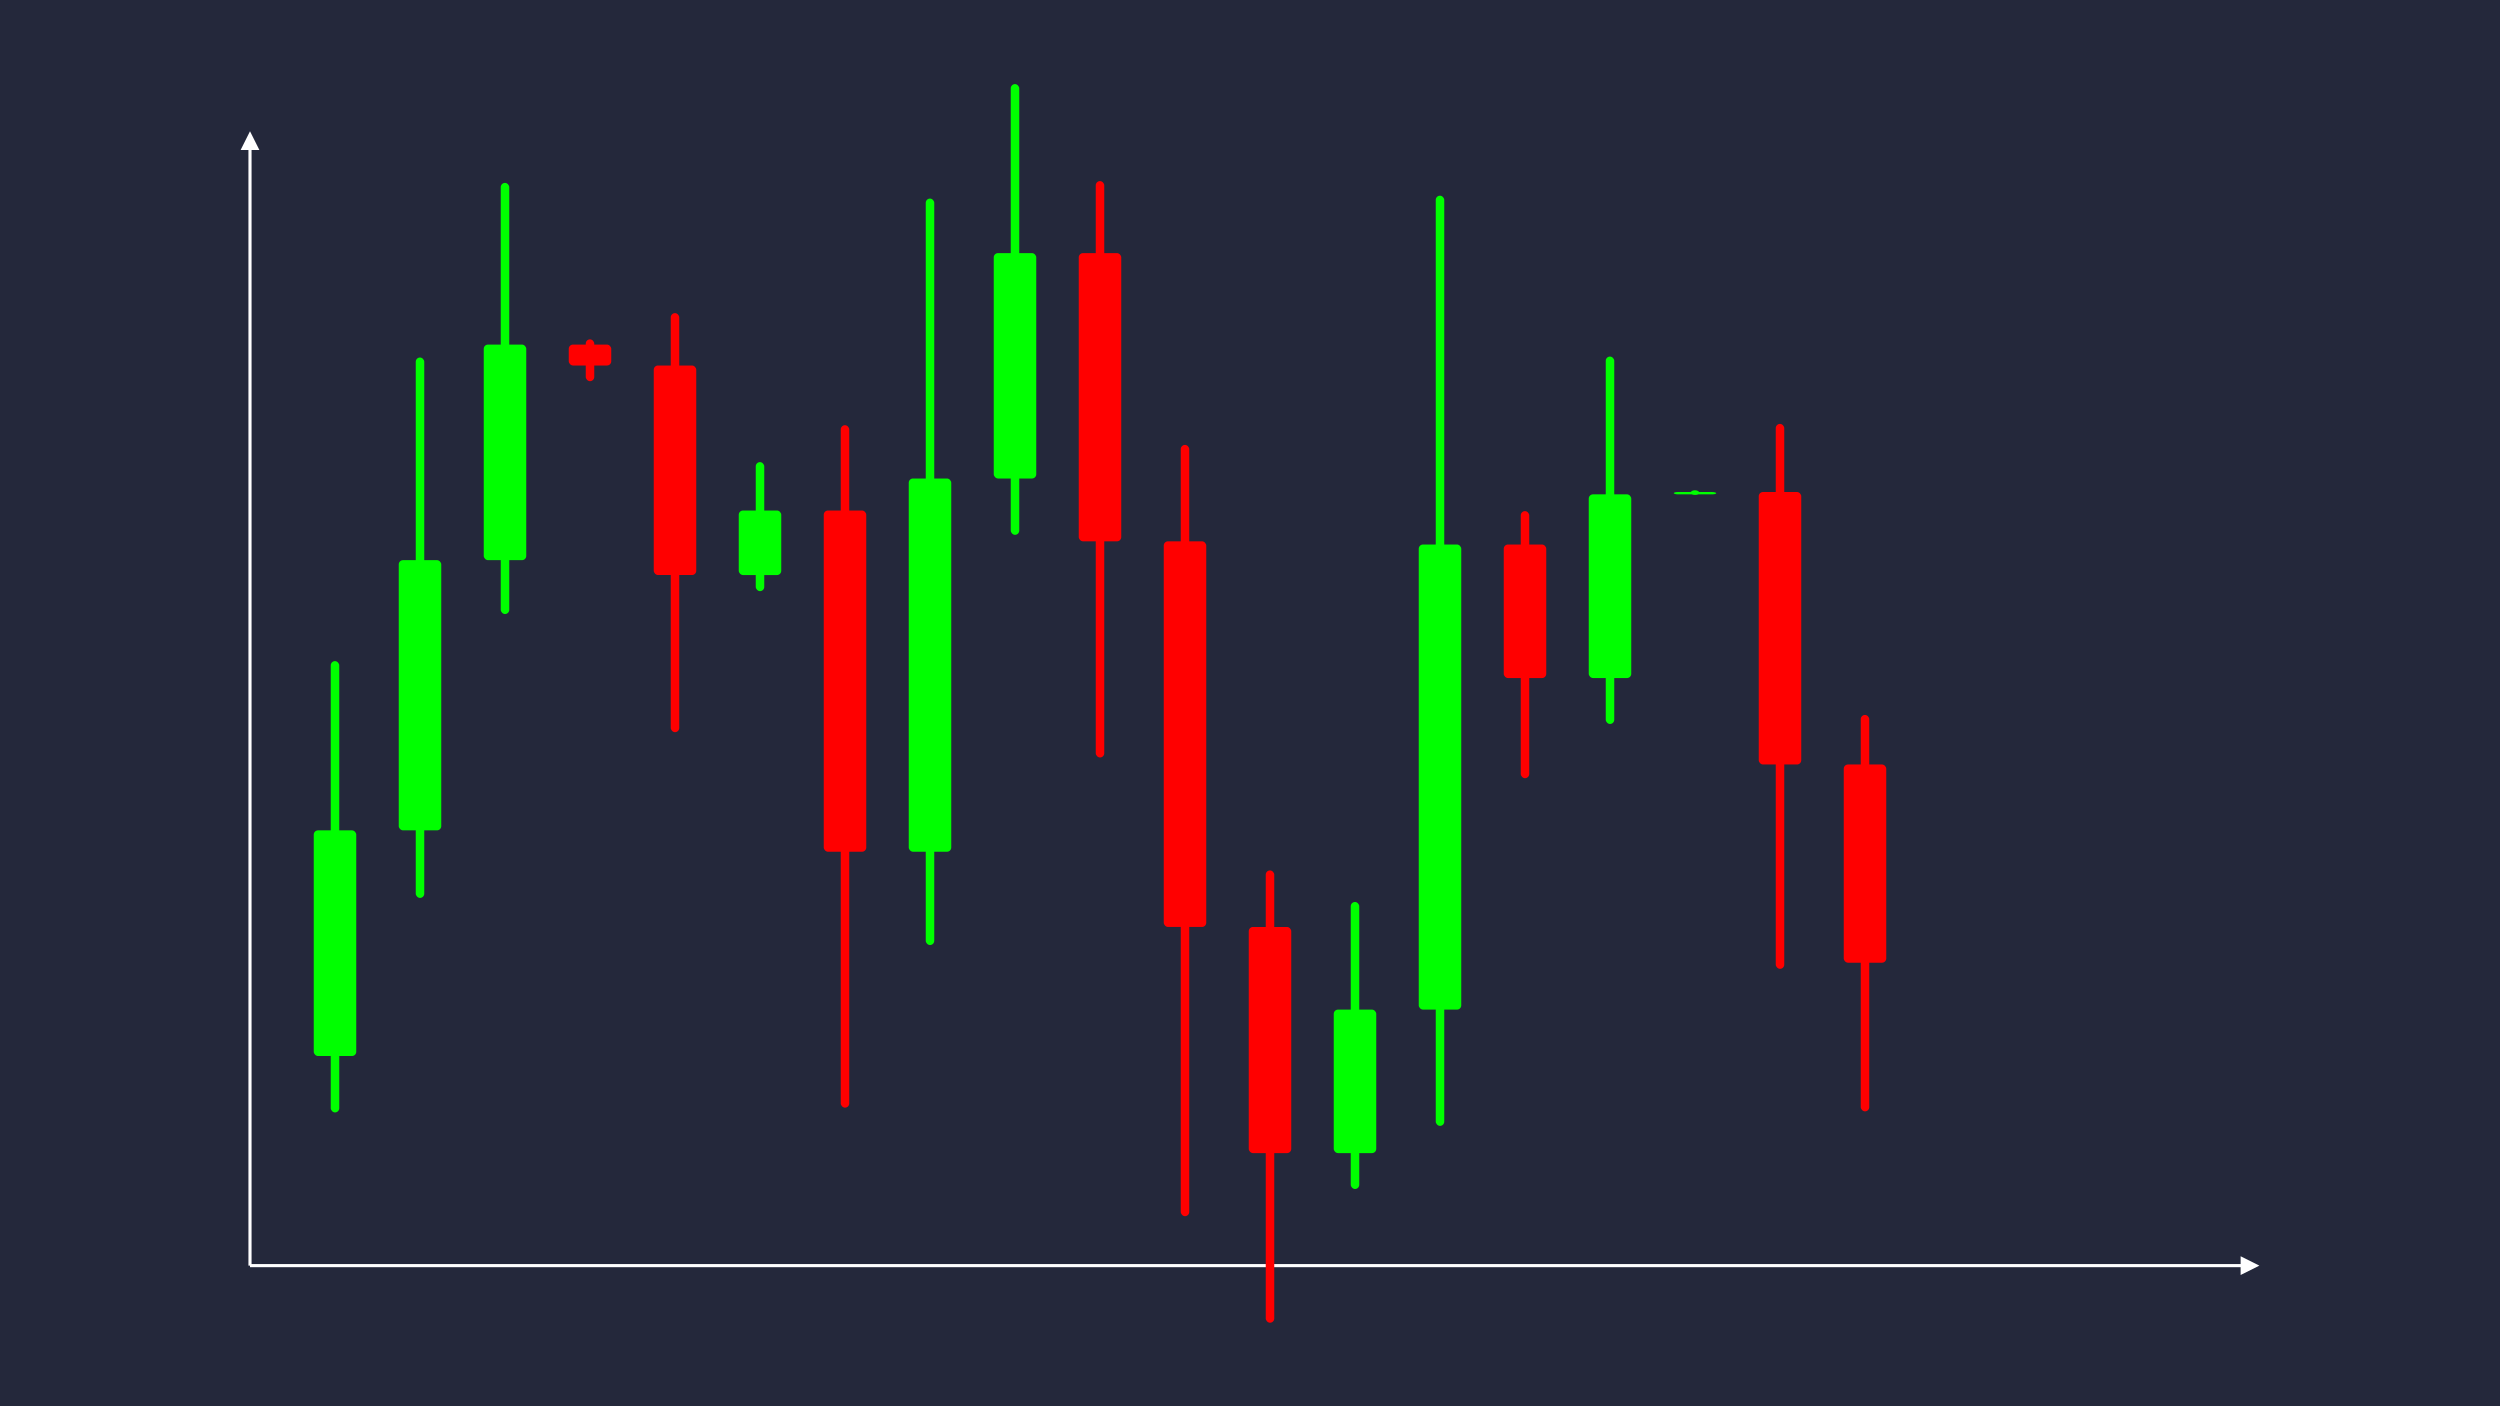 <svg width='1600' height='900' viewBox='0 0 1600 900' fill='none' xmlns='http://www.w3.org/2000/svg'>
            <style>
                .regular {
                    font: normal 36.8px sans-serif;
                }
            </style>

            <defs>
                <marker id='arrow' viewBox='0 0 10 10' refX='5' refY='5' markerWidth='6' markerHeight='6' orient='auto-start-reverse'>
                    <path fill='#fff' d='M 0 0 L 10 5 L 0 10 z' />
                </marker>
            </defs>

            <rect width='1600' height='900' fill='#24283b'/>

            <line x1='160' y1='810' x2='160' y2='90' stroke='#fff' stroke-width='2' marker-end='url(#arrow)'/>
            <line x1='160' y1='810' x2='1440' y2='810' stroke='#fff' stroke-width='2' marker-end='url(#arrow)'/>

            <rect x='200.80' y='531.43' width='27.20' height='144.42' rx='2.72' fill='#0f0' /><rect x='211.68' y='423.12' width='5.44' height='288.84' rx='2.72' fill='#0f0' />
<rect x='255.20' y='358.50' width='27.20' height='172.93' rx='2.72' fill='#0f0' /><rect x='266.08' y='228.81' width='5.44' height='345.86' rx='2.72' fill='#0f0' />
<rect x='309.60' y='220.53' width='27.20' height='137.97' rx='2.72' fill='#0f0' /><rect x='320.48' y='117.05' width='5.44' height='275.94' rx='2.72' fill='#0f0' />
<rect x='364.00' y='220.53' width='27.20' height='13.39' rx='2.72' fill='#f00' /><rect x='374.88' y='217.18' width='5.44' height='26.78' rx='2.72' fill='#f00' />
<rect x='418.40' y='233.92' width='27.20' height='134.10' rx='2.72' fill='#f00' /><rect x='429.28' y='200.40' width='5.44' height='268.20' rx='2.72' fill='#f00' />
<rect x='472.80' y='326.73' width='27.20' height='41.30' rx='2.72' fill='#0f0' /><rect x='483.68' y='295.75' width='5.44' height='82.59' rx='2.72' fill='#0f0' />
<rect x='527.20' y='326.73' width='27.20' height='218.39' rx='2.72' fill='#f00' /><rect x='538.08' y='272.13' width='5.44' height='436.77' rx='2.72' fill='#f00' />
<rect x='581.60' y='306.24' width='27.20' height='238.87' rx='2.72' fill='#0f0' /><rect x='592.48' y='127.08' width='5.44' height='477.75' rx='2.72' fill='#0f0' />
<rect x='636.00' y='162.00' width='27.20' height='144.24' rx='2.72' fill='#0f0' /><rect x='646.88' y='53.82' width='5.44' height='288.48' rx='2.72' fill='#0f0' />
<rect x='690.40' y='162.00' width='27.20' height='184.45' rx='2.72' fill='#f00' /><rect x='701.28' y='115.89' width='5.44' height='368.90' rx='2.72' fill='#f00' />
<rect x='744.80' y='346.44' width='27.20' height='246.81' rx='2.72' fill='#f00' /><rect x='755.68' y='284.74' width='5.44' height='493.62' rx='2.72' fill='#f00' />
<rect x='799.20' y='593.26' width='27.20' height='144.74' rx='2.72' fill='#f00' /><rect x='810.08' y='557.07' width='5.44' height='289.48' rx='2.72' fill='#f00' />
<rect x='853.60' y='646.15' width='27.20' height='91.84' rx='2.72' fill='#0f0' /><rect x='864.48' y='577.27' width='5.44' height='183.69' rx='2.72' fill='#0f0' />
<rect x='908.00' y='348.49' width='27.20' height='297.66' rx='2.72' fill='#0f0' /><rect x='918.88' y='125.24' width='5.44' height='595.33' rx='2.72' fill='#0f0' />
<rect x='962.40' y='348.49' width='27.20' height='85.47' rx='2.72' fill='#f00' /><rect x='973.28' y='327.12' width='5.44' height='170.93' rx='2.72' fill='#f00' />
<rect x='1016.80' y='316.38' width='27.20' height='117.57' rx='2.72' fill='#0f0' /><rect x='1027.68' y='228.20' width='5.44' height='235.15' rx='2.72' fill='#0f0' />
<rect x='1071.20' y='314.89' width='27.20' height='1.50' rx='2.72' fill='#0f0' /><rect x='1082.08' y='313.76' width='5.44' height='2.99' rx='2.72' fill='#0f0' />
<rect x='1125.60' y='314.89' width='27.20' height='174.38' rx='2.72' fill='#f00' /><rect x='1136.48' y='271.29' width='5.44' height='348.77' rx='2.72' fill='#f00' />
<rect x='1180.00' y='489.27' width='27.20' height='126.86' rx='2.72' fill='#f00' /><rect x='1190.88' y='457.56' width='5.44' height='253.72' rx='2.72' fill='#f00' />

        </svg>